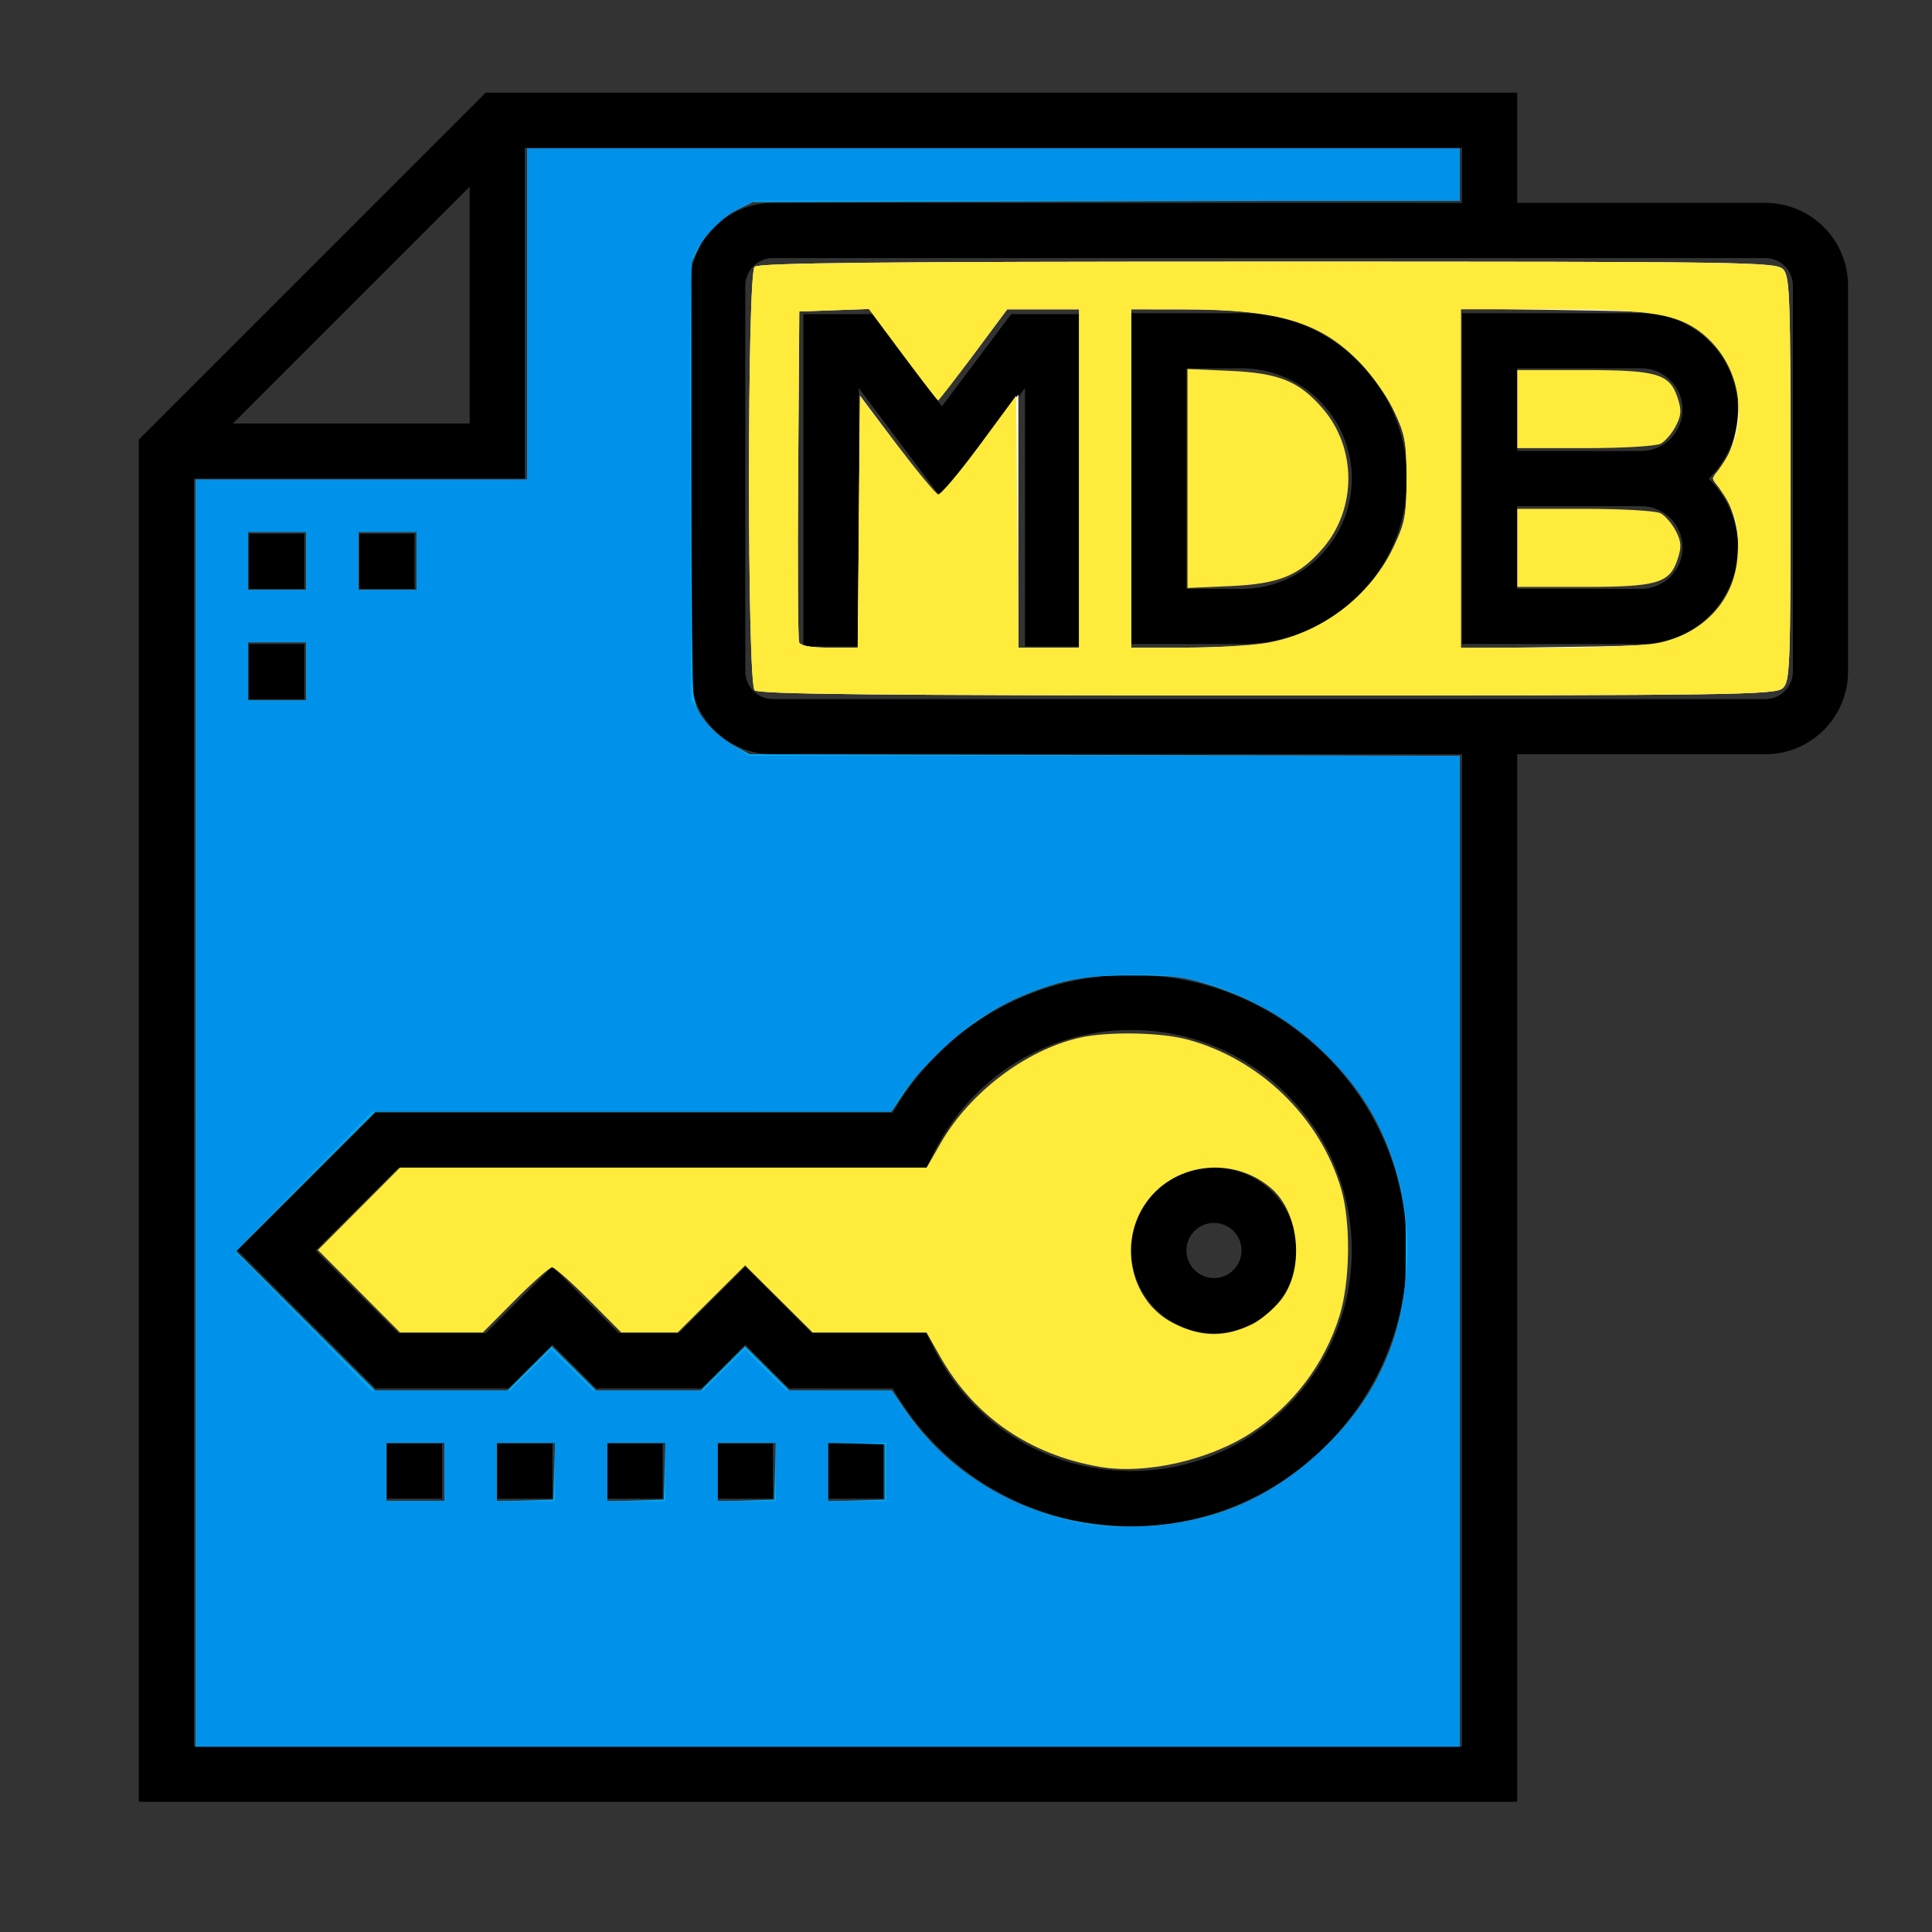 <?xml version="1.0" encoding="UTF-8" standalone="no"?>
<!-- Generator: Adobe Illustrator 19.0.0, SVG Export Plug-In . SVG Version: 6.00 Build 0)  -->

<svg
   xmlns:dc="http://purl.org/dc/elements/1.1/"
   xmlns:cc="http://creativecommons.org/ns#"
   xmlns:rdf="http://www.w3.org/1999/02/22-rdf-syntax-ns#"
   xmlns:svg="http://www.w3.org/2000/svg"
   xmlns="http://www.w3.org/2000/svg"
   xmlns:sodipodi="http://sodipodi.sourceforge.net/DTD/sodipodi-0.dtd"
   xmlns:inkscape="http://www.inkscape.org/namespaces/inkscape"
   version="1.1"
   id="Layer_1"
   x="0px"
   y="0px"
   viewBox="0 0 48 48"
   xml:space="preserve"
   inkscape:version="0.91 r13725"
   sodipodi:docname="mdb.svg"
   width="48"
   height="48"><rect x="0" y="0" width="48" height="48" fill="#333333" stroke="none"/><defs
     id="defs69" /><sodipodi:namedview
     pagecolor="#ffffff"
     bordercolor="#666666"
     borderopacity="1"
     objecttolerance="10"
     gridtolerance="10"
     guidetolerance="10"
     inkscape:pageopacity="0"
     inkscape:pageshadow="2"
     inkscape:window-width="1321"
     inkscape:window-height="744"
     id="namedview67"
     showgrid="false"
     inkscape:zoom="13.121393"
     inkscape:cx="21.755957"
     inkscape:cy="20.977001"
     inkscape:window-x="39"
     inkscape:window-y="24"
     inkscape:window-maximized="1"
     inkscape:current-layer="Layer_1" /><path
     inkscape:connector-curvature="0"
     id="path9"
     d="m 43.859,5.041 -6.164,0 0,-2.74 -25.626,0 -8.62,8.62 0,33.845 34.246,0 0,-26.027 6.164,0 c 1.133,0 2.055,-0.922 2.055,-2.055 l 0,-9.589 c 0,-1.133 -0.922,-2.055 -2.055,-2.055 z M 11.668,4.64 l 0,5.881 -5.881,0 5.881,-5.881 z m 24.657,38.757 -31.506,0 0,-31.506 8.219,0 0,-8.219 23.287,0 0,1.37 -17.123,0 c -1.133,0 -2.055,0.922 -2.055,2.055 l 0,9.589 c 0,1.133 0.922,2.055 2.055,2.055 l 17.123,0 0,24.657 z m 8.219,-26.712 c 0,0.378 -0.308,0.685 -0.685,0.685 l -24.657,0 c -0.377,0 -0.685,-0.307 -0.685,-0.685 l 0,-9.589 c 0,-0.378 0.308,-0.685 0.685,-0.685 l 24.657,0 c 0.377,0 0.685,0.307 0.685,0.685 l 0,9.589 z" /><path
     inkscape:connector-curvature="0"
     id="path11"
     d="m 30.846,7.781 -2.74,0 0,8.219 2.74,0 c 2.266,0 4.11,-1.843 4.11,-4.11 0,-2.266 -1.843,-4.11 -4.11,-4.11 z m 0,6.849 -1.37,0 0,-5.479 1.37,0 c 1.511,0 2.74,1.229 2.74,2.74 0,1.511 -1.229,2.74 -2.74,2.74 z" /><rect
     id="rect13"
     height="1.37"
     width="1.37"
     y="13.26"
     x="6.189" /><rect
     id="rect15"
     height="1.37"
     width="1.37"
     y="13.26"
     x="8.928" /><rect
     id="rect17"
     height="1.37"
     width="1.37"
     y="16"
     x="6.189" /><polygon
     id="polygon19"
     points="232,90.664 212,64 192,64 192,160 208,160 208,85.336 232,117.336 256,85.336 256,160 272,160 272,64 252,64 "
     transform="matrix(0.086,0,0,0.086,3.449,2.302)" /><path
     inkscape:connector-curvature="0"
     id="path21"
     d="m 40.777,7.781 -4.452,0 0,8.219 4.452,0 c 1.322,0 2.397,-1.075 2.397,-2.397 0,-0.671 -0.276,-1.277 -0.721,-1.712 0.445,-0.436 0.721,-1.042 0.721,-1.712 0,-1.322 -1.075,-2.397 -2.397,-2.397 z m 0,6.849 -3.082,0 0,-2.055 3.082,0 c 0.566,0 1.027,0.461 1.027,1.027 0,0.566 -0.461,1.027 -1.027,1.027 z m 0,-3.425 -3.082,0 0,-2.055 3.082,0 c 0.566,0 1.027,0.461 1.027,1.027 0,0.566 -0.461,1.027 -1.027,1.027 z" /><path
     inkscape:connector-curvature="0"
     id="path23"
     d="m 5.905,31.068 3.425,3.425 3.307,0 1.086,-1.086 1.086,1.086 2.622,0 1.086,-1.086 1.086,1.086 2.577,0 c 1.224,2.123 3.457,3.425 5.925,3.425 3.777,0 6.849,-3.073 6.849,-6.849 0,-3.777 -3.073,-6.849 -6.849,-6.849 -2.468,0 -4.701,1.301 -5.925,3.425 l -12.851,0 -3.425,3.425 z m 17.109,-2.055 0.189,-0.38 c 0.935,-1.878 2.814,-3.044 4.903,-3.044 3.021,0 5.479,2.458 5.479,5.479 0,3.021 -2.458,5.479 -5.479,5.479 -2.089,0 -3.968,-1.166 -4.903,-3.044 l -0.189,-0.38 -2.843,0 -1.654,-1.653 -1.653,1.653 -1.488,0 -1.653,-1.653 -1.653,1.653 -2.173,0 -2.055,-2.055 2.055,-2.055 13.118,0 z"
     style="fill:#000000" /><path
     inkscape:connector-curvature="0"
     id="path25"
     d="m 30.161,33.123 c 1.133,0 2.055,-0.922 2.055,-2.055 0,-1.133 -0.922,-2.055 -2.055,-2.055 -1.133,0 -2.055,0.922 -2.055,2.055 0,1.133 0.922,2.055 2.055,2.055 z m 0,-2.74 c 0.377,0 0.685,0.307 0.685,0.685 0,0.378 -0.308,0.685 -0.685,0.685 -0.377,0 -0.685,-0.307 -0.685,-0.685 0,-0.378 0.308,-0.685 0.685,-0.685 z"
     style="fill:#000000" /><rect
     id="rect27"
     height="1.37"
     width="1.37"
     y="35.863"
     x="20.572" /><rect
     id="rect29"
     height="1.37"
     width="1.37"
     y="35.863"
     x="17.832" /><rect
     id="rect31"
     height="1.37"
     width="1.37"
     y="35.863"
     x="15.093" /><rect
     id="rect33"
     height="1.37"
     width="1.37"
     y="35.863"
     x="12.353" /><rect
     id="rect35"
     height="1.37"
     width="1.37"
     y="35.863"
     x="9.613" /><g
     id="g37"
     transform="translate(0,-448)" /><g
     id="g39"
     transform="translate(0,-448)" /><g
     id="g41"
     transform="translate(0,-448)" /><g
     id="g43"
     transform="translate(0,-448)" /><g
     id="g45"
     transform="translate(0,-448)" /><g
     id="g47"
     transform="translate(0,-448)" /><g
     id="g49"
     transform="translate(0,-448)" /><g
     id="g51"
     transform="translate(0,-448)" /><g
     id="g53"
     transform="translate(0,-448)" /><g
     id="g55"
     transform="translate(0,-448)" /><g
     id="g57"
     transform="translate(0,-448)" /><g
     id="g59"
     transform="translate(0,-448)" /><g
     id="g61"
     transform="translate(0,-448)" /><g
     id="g63"
     transform="translate(0,-448)" /><g
     id="g65"
     transform="translate(0,-448)" /><path
     style="opacity:1;fill:#ffeb3b;fill-opacity:1;stroke:none"
     d="m 27.326,36.444 c -1.753,-0.302 -3.129,-1.254 -3.971,-2.745 l -0.336,-0.595 -1.415,0 -1.415,0 -0.838,-0.833 -0.838,-0.833 -0.838,0.833 -0.838,0.833 -0.701,0 -0.701,0 -0.803,-0.808 c -0.442,-0.445 -0.854,-0.808 -0.916,-0.808 -0.062,0 -0.475,0.364 -0.916,0.808 l -0.803,0.808 -1.029,0 -1.029,0 -1.02,-1.024 -1.02,-1.024 1.02,-1.024 1.02,-1.024 6.542,0 6.542,0 0.35,-0.611 c 0.714,-1.247 2.107,-2.306 3.438,-2.613 0.693,-0.16 2.005,-0.14 2.68,0.04 1.807,0.481 3.309,1.938 3.83,3.716 0.243,0.829 0.225,2.292 -0.04,3.149 -0.371,1.199 -1.155,2.235 -2.209,2.917 -1.051,0.68 -2.624,1.032 -3.748,0.838 z m 3.792,-3.548 c 0.204,-0.101 0.517,-0.365 0.696,-0.585 0.598,-0.739 0.486,-2.158 -0.22,-2.778 -0.966,-0.848 -2.498,-0.642 -3.176,0.428 -0.633,0.998 -0.294,2.378 0.713,2.902 0.698,0.364 1.3,0.374 1.988,0.032 z"
     id="path4246"
     inkscape:connector-curvature="0" /><path
     style="opacity:1;fill:#ffffff;fill-opacity:1;stroke:none"
     d="m 18.748,17.148 c -0.186,-0.186 -0.186,-10.333 0,-10.519 0.099,-0.099 3.079,-0.129 12.755,-0.129 12.095,0 12.633,0.008 12.804,0.197 0.161,0.177 0.178,0.697 0.178,5.211 0,4.72 -0.012,5.024 -0.197,5.192 -0.181,0.164 -1.224,0.178 -12.804,0.178 -9.662,0 -12.637,-0.03 -12.736,-0.129 z m 2.59,-4.188 0.029,-3.131 0.965,1.298 c 0.531,0.714 1.001,1.262 1.045,1.218 0.044,-0.044 0.495,-0.634 1.002,-1.311 l 0.922,-1.231 0,3.144 0,3.144 0.754,0 0.754,0 0,-4.203 0,-4.203 -0.893,0 -0.893,0 -0.847,1.138 c -0.466,0.626 -0.882,1.099 -0.924,1.051 -0.043,-0.048 -0.431,-0.562 -0.863,-1.142 l -0.786,-1.055 -0.873,0.031 -0.873,0.031 -0.028,4.041 c -0.016,2.223 -0.005,4.102 0.024,4.176 0.034,0.089 0.291,0.135 0.754,0.135 l 0.702,0 0.029,-3.131 z m 10.154,3.025 c 1.357,-0.222 2.521,-1.107 3.122,-2.373 0.299,-0.63 0.333,-0.804 0.333,-1.724 0,-0.925 -0.033,-1.092 -0.336,-1.724 C 34.423,9.772 34.045,9.236 33.752,8.948 32.767,7.976 31.777,7.687 29.424,7.685 l -1.32,-8.142e-4 0,4.203 0,4.203 1.374,-6.25e-4 c 0.756,-3.45e-4 1.663,-0.048 2.015,-0.106 z m 10.352,-0.18 c 0.882,-0.476 1.347,-1.232 1.347,-2.192 0,-0.57 -0.209,-1.204 -0.506,-1.532 -0.16,-0.177 -0.16,-0.208 0,-0.385 0.478,-0.528 0.655,-1.721 0.36,-2.425 C 42.832,8.757 42.36,8.245 41.858,7.978 41.445,7.759 41.238,7.74 38.854,7.704 l -2.56,-0.039 0,4.222 0,4.222 2.56,-0.036 c 2.379,-0.033 2.59,-0.052 2.991,-0.268 z"
     id="path4248"
     inkscape:connector-curvature="0" /><path
     style="opacity:1;fill:#ffeb3b;fill-opacity:1;stroke:none"
     d="m 18.748,17.148 c -0.186,-0.186 -0.186,-10.333 0,-10.519 0.099,-0.099 3.079,-0.129 12.755,-0.129 12.095,0 12.633,0.008 12.804,0.197 0.161,0.177 0.178,0.697 0.178,5.211 0,4.72 -0.012,5.024 -0.197,5.192 -0.181,0.164 -1.224,0.178 -12.804,0.178 -9.662,0 -12.637,-0.03 -12.736,-0.129 z m 2.59,-4.181 0.029,-3.125 0.916,1.205 c 0.504,0.663 0.965,1.219 1.024,1.235 0.059,0.016 0.52,-0.529 1.024,-1.212 l 0.916,-1.241 0.029,3.131 0.029,3.131 0.753,0 0.753,0 0,-4.203 0,-4.203 -0.893,0 -0.893,0 -0.842,1.132 c -0.463,0.622 -0.857,1.132 -0.875,1.132 -0.018,0 -0.413,-0.511 -0.878,-1.136 l -0.845,-1.136 -0.863,0.031 -0.863,0.031 -0.028,4.041 c -0.016,2.223 -0.005,4.102 0.024,4.176 0.034,0.089 0.291,0.135 0.754,0.135 l 0.702,0 0.029,-3.125 z m 10.09,3.012 c 1.391,-0.226 2.628,-1.165 3.228,-2.45 0.248,-0.532 0.288,-0.756 0.288,-1.64 0,-0.885 -0.039,-1.108 -0.289,-1.644 C 34.496,9.903 34.122,9.366 33.823,9.05 32.835,8.005 31.808,7.691 29.37,7.687 l -1.266,-0.002 0,4.203 0,4.203 1.32,-8.19e-4 c 0.726,-4.53e-4 1.629,-0.051 2.005,-0.112 l 0,5e-6 z m 9.725,0.003 c 1.104,-0.209 1.879,-0.992 2.001,-2.019 0.084,-0.713 -0.016,-1.209 -0.34,-1.687 l -0.263,-0.388 0.263,-0.388 C 43.532,10.445 43.214,8.885 42.138,8.172 41.544,7.779 40.825,7.685 38.435,7.685 l -2.141,0 0,4.203 0,4.203 2.141,0 c 1.177,0 2.401,-0.049 2.719,-0.11 z"
     id="path4250"
     inkscape:connector-curvature="0" /><path
     style="opacity:1;fill:#ffeb3b;fill-opacity:1;stroke:none"
     d="m 29.504,11.888 0,-2.72 1.051,0.046 c 1.225,0.053 1.728,0.259 2.315,0.945 0.839,0.98 0.839,2.478 0,3.458 -0.587,0.686 -1.091,0.891 -2.315,0.945 l -1.051,0.046 0,-2.72 z"
     id="path4252"
     inkscape:connector-curvature="0" /><path
     style="opacity:1;fill:#ffeb3b;fill-opacity:1;stroke:none"
     d="m 37.696,10.164 0,-0.97 1.622,0 c 1.86,0 2.164,0.089 2.363,0.692 0.1,0.303 0.092,0.433 -0.046,0.699 -0.093,0.18 -0.262,0.377 -0.376,0.438 -0.117,0.062 -0.94,0.111 -1.885,0.111 l -1.678,0 0,-0.97 z"
     id="path4254"
     inkscape:connector-curvature="0" /><path
     style="opacity:1;fill:#ffeb3b;fill-opacity:1;stroke:none"
     d="m 37.696,13.612 0,-0.97 1.678,0 c 0.945,0 1.768,0.049 1.885,0.111 0.114,0.061 0.283,0.258 0.376,0.438 0.138,0.266 0.146,0.396 0.046,0.699 -0.199,0.603 -0.503,0.692 -2.363,0.692 l -1.622,0 0,-0.97 z"
     id="path4256"
     inkscape:connector-curvature="0" /><path
     style="opacity:1;fill:#03a9f4;fill-opacity:1;stroke:none"
     d="m 4.868,27.656 0,-15.738 4.115,0 4.115,0 0,-4.115 0,-4.115 11.584,0 11.584,0 0,0.646 0,0.646 -8.783,0.021 -8.783,0.021 -0.347,0.171 C 17.886,5.422 17.533,5.78 17.317,6.24 l -0.178,0.381 -7.62e-4,5.23 c -8.15e-4,5.722 -0.012,5.572 0.45,6.155 0.123,0.156 0.407,0.384 0.63,0.508 l 0.406,0.225 8.821,0.02 8.821,0.02 0,12.307 0,12.307 -15.7,0 -15.7,0 0,-15.738 z M 29.832,37.714 c 1.145,-0.287 2.121,-0.837 3.033,-1.708 1.324,-1.266 2.007,-2.777 2.085,-4.615 0.139,-3.262 -1.816,-5.986 -4.987,-6.947 -0.585,-0.177 -0.809,-0.204 -1.774,-0.21 -1.213,-0.008 -1.792,0.097 -2.773,0.501 -1.123,0.462 -2.314,1.445 -2.995,2.471 l -0.274,0.412 -6.409,0 -6.409,0 -1.734,1.733 -1.734,1.733 1.733,1.734 1.733,1.734 1.637,0 1.637,0 0.554,-0.551 0.554,-0.551 0.554,0.551 0.554,0.551 1.292,0 1.292,0 0.554,-0.551 0.554,-0.551 0.554,0.551 0.554,0.551 1.272,0 1.272,0 0.308,0.453 c 1.585,2.334 4.531,3.418 7.363,2.708 z m -18.791,-1.142 0,-0.724 -0.724,0 -0.724,0 0,0.724 0,0.724 0.724,0 0.724,0 0,-0.724 z m 2.727,-0.019 0.022,-0.705 -0.727,0 -0.727,0 0,0.727 0,0.727 0.705,-0.022 0.705,-0.022 0.022,-0.705 z m 2.744,0 0.022,-0.705 -0.727,0 -0.727,0 0,0.727 0,0.727 0.705,-0.022 0.705,-0.022 0.022,-0.705 z m 2.744,0 0.022,-0.705 -0.727,0 -0.727,0 0,0.727 0,0.727 0.705,-0.022 0.705,-0.022 0.022,-0.705 z m 2.722,0.019 0,-0.686 -0.705,-0.022 -0.705,-0.022 0,0.73 0,0.73 0.705,-0.022 0.705,-0.022 0,-0.686 z M 7.611,16.681 l 0,-0.724 -0.724,0 -0.724,0 0,0.724 0,0.724 0.724,0 0.724,0 0,-0.724 z m 0,-2.744 0,-0.724 -0.724,0 -0.724,0 0,0.724 0,0.724 0.724,0 0.724,0 0,-0.724 z m 2.744,0 0,-0.724 -0.724,0 -0.724,0 0,0.724 0,0.724 0.724,0 0.724,0 0,-0.724 z"
     id="path4258"
     inkscape:connector-curvature="0" /><path
     style="opacity:1;fill:#00b0ff;fill-opacity:1;stroke:none"
     d="m 4.868,27.656 0,-15.738 4.115,0 4.115,0 0,-4.115 0,-4.115 11.584,0 11.584,0 0,0.648 0,0.648 -8.783,9.084e-4 -8.783,9.084e-4 -0.457,0.253 c -0.337,0.186 -0.537,0.368 -0.762,0.692 l -0.305,0.439 0,5.385 c 0,2.962 0.026,5.508 0.058,5.658 0.077,0.362 0.515,0.862 0.999,1.139 l 0.391,0.224 8.821,6.86e-4 8.821,7.45e-4 0,12.308 0,12.308 -15.7,0 -15.7,0 0,-15.738 z M 28.896,37.904 c 1.352,-0.155 2.688,-0.739 3.683,-1.61 1.108,-0.97 1.735,-1.92 2.138,-3.242 0.188,-0.615 0.205,-0.781 0.207,-1.967 0.002,-1.196 -0.014,-1.347 -0.205,-1.966 -0.698,-2.263 -2.25,-3.845 -4.549,-4.639 -0.708,-0.244 -0.752,-0.25 -2.02,-0.249 -1.007,8.61e-4 -1.406,0.032 -1.791,0.137 -0.606,0.167 -1.614,0.631 -2.107,0.97 -0.574,0.395 -1.514,1.331 -1.832,1.826 l -0.291,0.451 -6.439,6.86e-4 -6.439,6.47e-4 -1.696,1.695 c -0.933,0.932 -1.696,1.73 -1.696,1.773 0,0.043 0.763,0.84 1.696,1.773 l 1.696,1.695 1.712,0 1.712,0 0.516,-0.512 0.516,-0.512 0.516,0.512 0.516,0.512 1.368,0 1.368,0 0.516,-0.512 0.516,-0.512 0.516,0.512 0.516,0.512 1.294,0.001 1.294,0.001 0.378,0.539 c 0.672,0.957 1.554,1.689 2.657,2.204 1.223,0.571 2.387,0.76 3.731,0.606 l 0,0 z m -17.855,-1.332 0,-0.724 -0.724,0 -0.724,0 0,0.724 0,0.724 0.724,0 0.724,0 0,-0.724 z m 2.744,0 0,-0.724 -0.724,0 -0.724,0 0,0.724 0,0.724 0.724,0 0.724,0 0,-0.724 z m 2.744,0 0,-0.724 -0.724,0 -0.724,0 0,0.724 0,0.724 0.724,0 0.724,0 0,-0.724 z m 2.744,0 0,-0.724 -0.724,0 -0.724,0 0,0.724 0,0.724 0.724,0 0.724,0 0,-0.724 z m 2.744,0 0,-0.724 -0.724,0 -0.724,0 0,0.724 0,0.724 0.724,0 0.724,0 0,-0.724 z M 7.611,16.681 l 0,-0.724 -0.724,0 -0.724,0 0,0.724 0,0.724 0.724,0 0.724,0 0,-0.724 z m 0,-2.744 0,-0.724 -0.724,0 -0.724,0 0,0.724 0,0.724 0.724,0 0.724,0 0,-0.724 z m 2.744,0 0,-0.724 -0.724,0 -0.724,0 0,0.724 0,0.724 0.724,0 0.724,0 0,-0.724 z"
     id="path4260"
     inkscape:connector-curvature="0" /><path
     style="opacity:1;fill:#0091ea;fill-opacity:1;stroke:none"
     d="m 4.868,27.656 0,-15.738 4.115,0 4.115,0 0,-4.115 0,-4.115 11.584,0 11.584,0 0,0.648 0,0.648 -8.767,0 -8.767,0 -0.368,0.186 c -0.447,0.227 -1.043,0.871 -1.157,1.25 -0.058,0.194 -0.076,1.902 -0.058,5.619 l 0.025,5.341 0.23,0.375 c 0.151,0.247 0.395,0.486 0.712,0.699 l 0.482,0.324 8.834,0 8.834,0 0,12.308 0,12.308 -15.7,0 -15.7,0 0,-15.738 z M 29.587,37.784 c 1.28,-0.265 2.515,-0.976 3.527,-2.03 1.071,-1.116 1.627,-2.298 1.798,-3.822 0.25,-2.241 -0.397,-4.156 -1.922,-5.685 -1.088,-1.091 -2.487,-1.819 -3.823,-1.991 -0.749,-0.096 -2.173,-0.029 -2.795,0.132 -0.604,0.157 -1.493,0.552 -2.032,0.903 -0.555,0.362 -1.672,1.468 -1.983,1.964 l -0.227,0.362 -6.441,1.52e-4 -6.441,1.21e-4 -1.449,1.467 c -0.797,0.807 -1.563,1.592 -1.703,1.745 l -0.254,0.278 1.695,1.722 1.695,1.722 1.721,0 1.721,0 0.516,-0.512 0.516,-0.512 0.516,0.512 0.516,0.512 1.368,0 1.368,0 0.516,-0.512 0.516,-0.512 0.516,0.512 0.516,0.512 1.302,0 1.302,0 0.27,0.407 c 1.041,1.568 2.869,2.683 4.82,2.94 0.633,0.083 1.626,0.035 2.351,-0.116 z m -18.546,-1.212 0,-0.724 -0.724,0 -0.724,0 0,0.724 0,0.724 0.724,0 0.724,0 0,-0.724 z m 2.744,0 0,-0.724 -0.724,0 -0.724,0 0,0.724 0,0.724 0.724,0 0.724,0 0,-0.724 z m 2.744,0 0,-0.724 -0.724,0 -0.724,0 0,0.724 0,0.724 0.724,0 0.724,0 0,-0.724 z m 2.744,0 0,-0.724 -0.724,0 -0.724,0 0,0.724 0,0.724 0.724,0 0.724,0 0,-0.724 z m 2.744,0 0,-0.724 -0.724,0 -0.724,0 0,0.724 0,0.724 0.724,0 0.724,0 0,-0.724 z M 7.611,16.681 l 0,-0.724 -0.724,0 -0.724,0 0,0.724 0,0.724 0.724,0 0.724,0 0,-0.724 z m 0,-2.744 0,-0.724 -0.724,0 -0.724,0 0,0.724 0,0.724 0.724,0 0.724,0 0,-0.724 z m 2.744,0 0,-0.724 -0.724,0 -0.724,0 0,0.724 0,0.724 0.724,0 0.724,0 0,-0.724 z"
     id="path4262"
     inkscape:connector-curvature="0" /></svg>